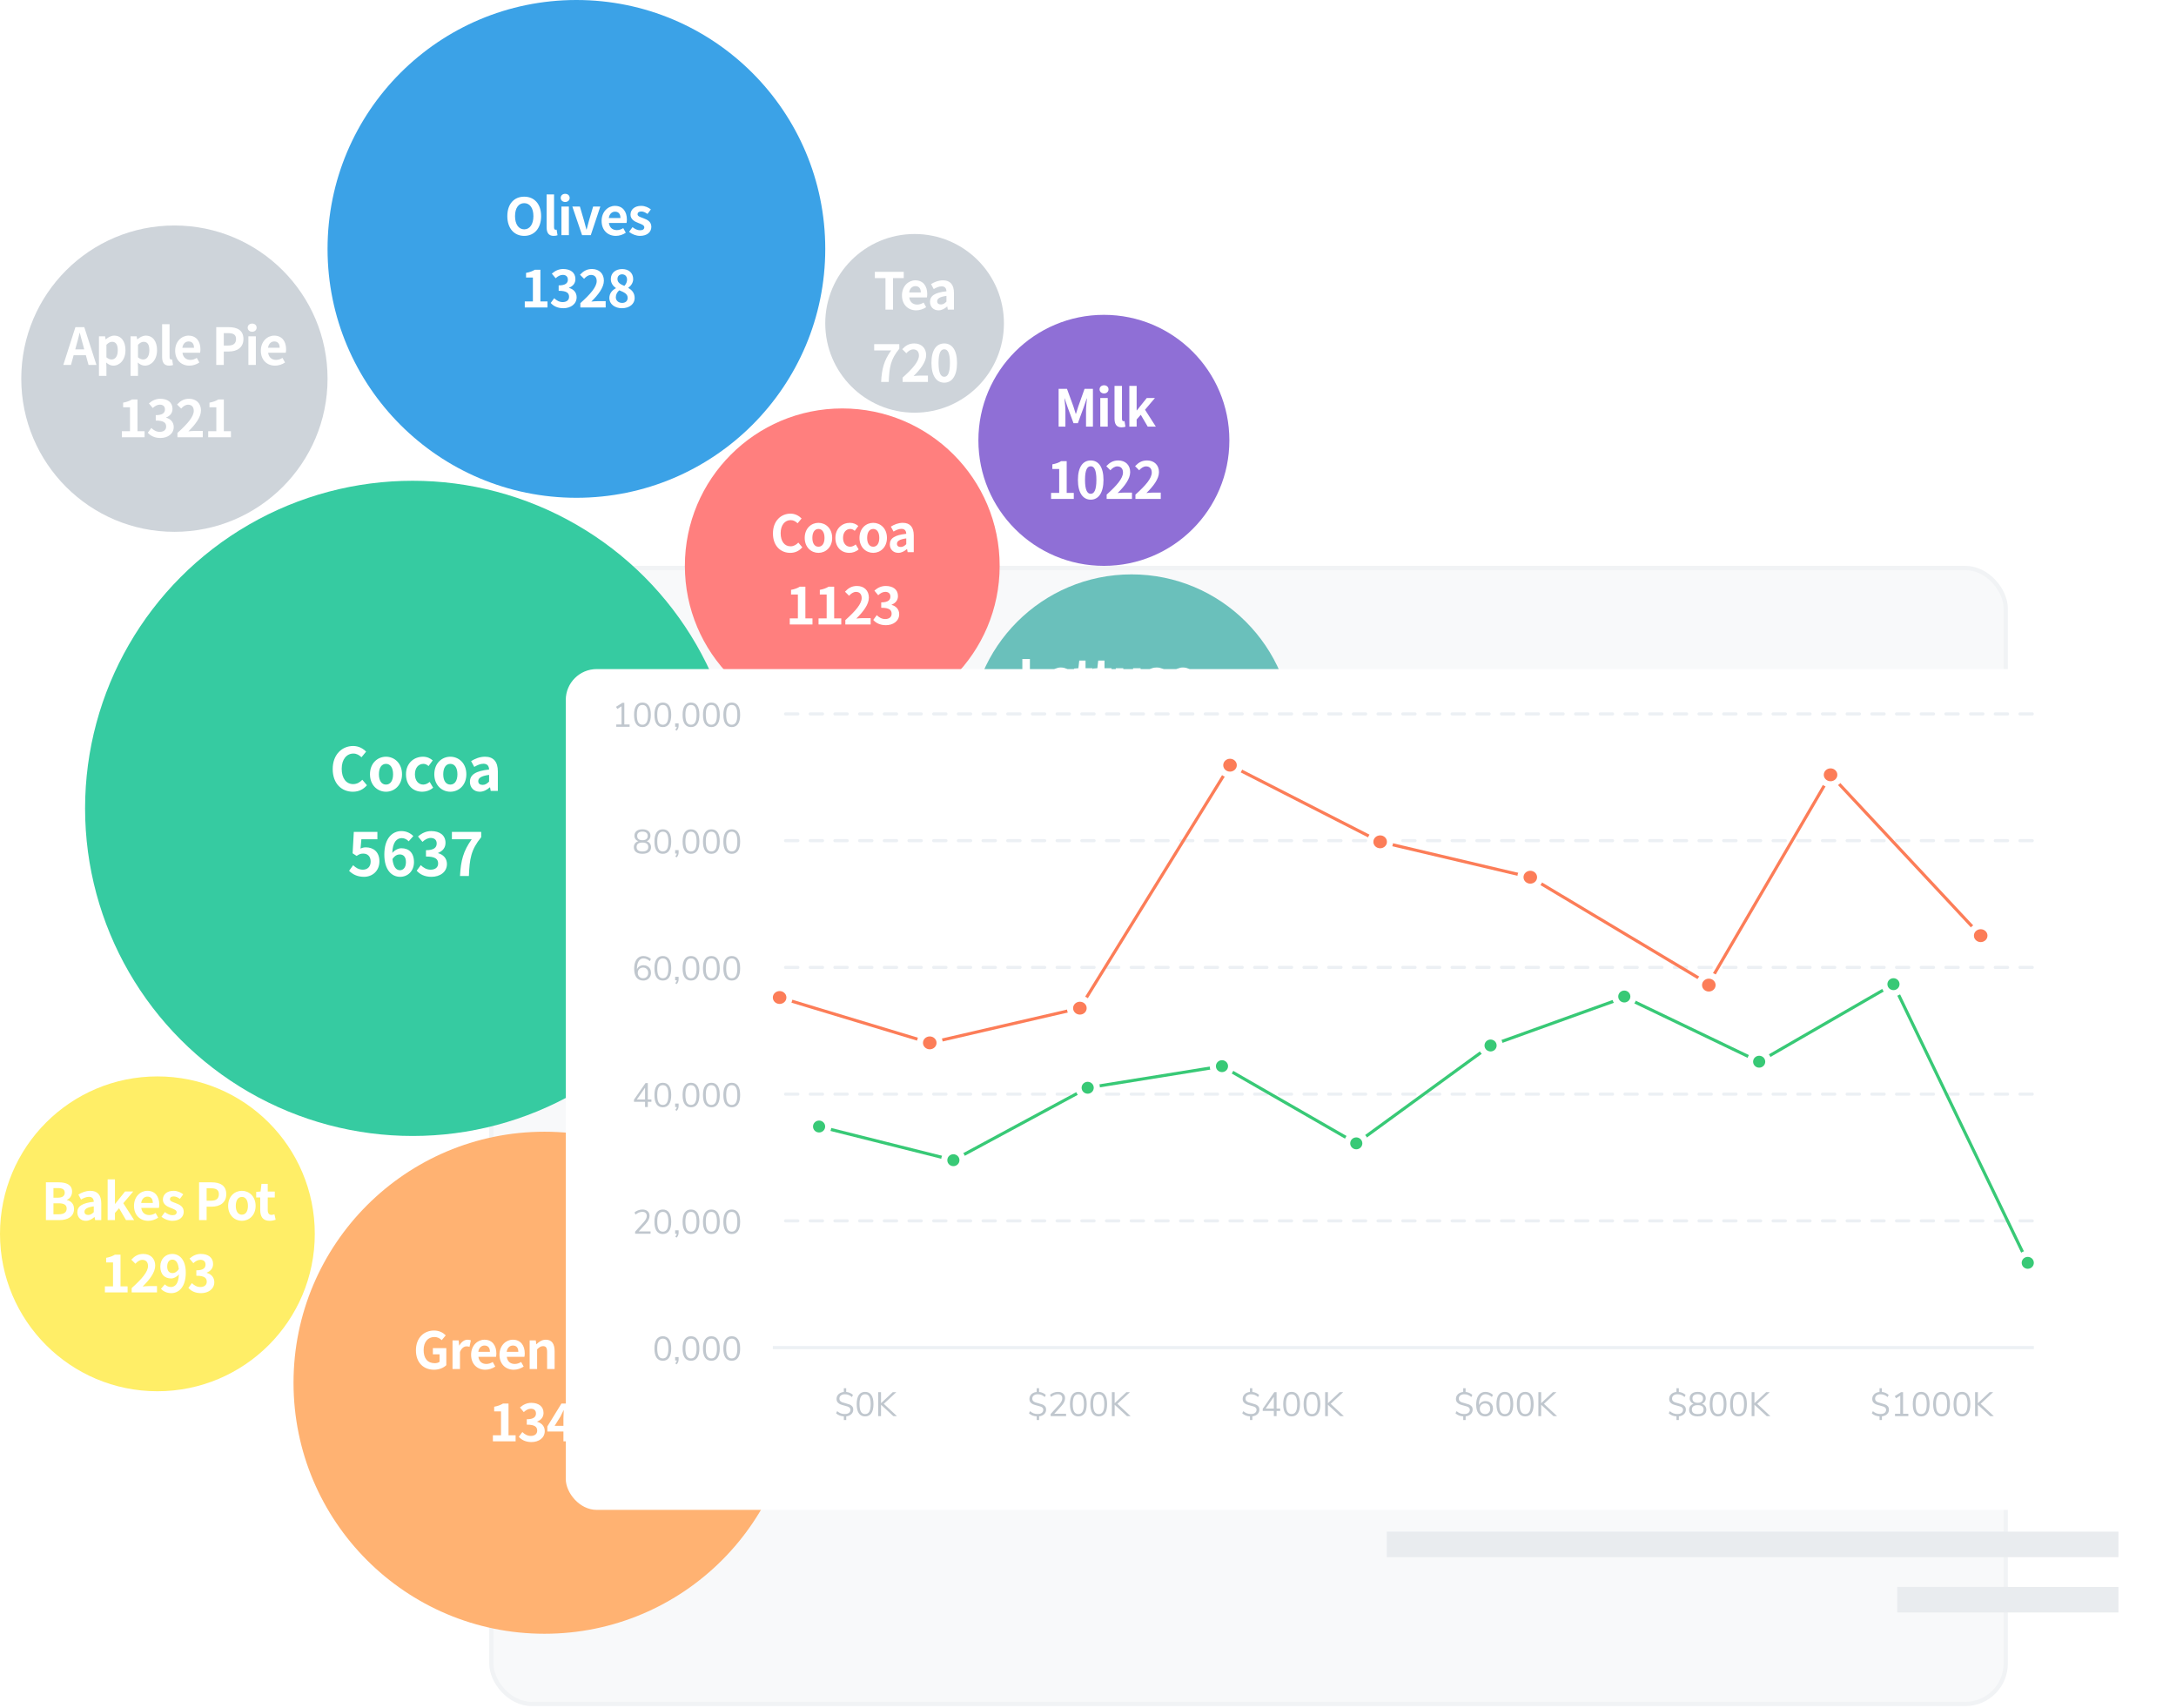 <svg xmlns="http://www.w3.org/2000/svg" width="483" height="379" fill="none" viewBox="0 0 483 379">
    <rect width="336.144" height="252.108" x="109.058" y="126.054" fill="#F8F9FA" stroke="#F1F3F5" stroke-width=".944" rx="8.966"/>
    <path fill="#E9ECEF" d="M307.817 339.921H470.224V345.586H307.817zM421.124 352.196H470.224V357.861H421.124z"/>
    <circle cx="91.59" cy="179.403" r="72.705" fill="#36CBA1"/>
    <g clip-path="url(#prefix__clip0)">
        <path fill="#fff" d="M78.331 175.71c1.27 0 2.314-.502 3.12-1.441l-1.03-1.216c-.53.569-1.19.965-2.024.965-1.546 0-2.55-1.282-2.55-3.41 0-2.102 1.11-3.371 2.59-3.371.74 0 1.309.344 1.798.819l1.031-1.242c-.634-.661-1.626-1.256-2.869-1.256-2.471 0-4.547 1.89-4.547 5.116 0 3.265 2.01 5.036 4.481 5.036zm7.348 0c1.85 0 3.556-1.427 3.556-3.873 0-2.472-1.706-3.899-3.556-3.899-1.851 0-3.556 1.427-3.556 3.899 0 2.446 1.705 3.873 3.556 3.873zm0-1.586c-1.005 0-1.573-.899-1.573-2.287 0-1.401.568-2.313 1.573-2.313 1.004 0 1.573.912 1.573 2.313 0 1.388-.569 2.287-1.573 2.287zm8.044 1.586c.82 0 1.719-.277 2.42-.899l-.767-1.282c-.41.344-.913.595-1.441.595-1.071 0-1.838-.899-1.838-2.287 0-1.401.767-2.313 1.89-2.313.424 0 .767.172 1.137.489l.926-1.256c-.542-.463-1.243-.819-2.155-.819-2.01 0-3.78 1.427-3.78 3.899 0 2.446 1.56 3.873 3.608 3.873zm6.235 0c1.85 0 3.556-1.427 3.556-3.873 0-2.472-1.706-3.899-3.556-3.899s-3.556 1.427-3.556 3.899c0 2.446 1.705 3.873 3.556 3.873zm0-1.586c-1.005 0-1.573-.899-1.573-2.287 0-1.401.568-2.313 1.573-2.313 1.004 0 1.573.912 1.573 2.313 0 1.388-.569 2.287-1.573 2.287zm6.542 1.586c.846 0 1.586-.423 2.234-.978h.039l.146.793h1.586v-4.322c0-2.142-.965-3.265-2.842-3.265-1.163 0-2.221.436-3.093.978l.7 1.282c.688-.397 1.349-.701 2.036-.701.912 0 1.229.556 1.256 1.283-2.974.317-4.257 1.15-4.257 2.736 0 1.256.873 2.194 2.195 2.194zm.634-1.52c-.568 0-.978-.251-.978-.833 0-.661.608-1.15 2.406-1.388v1.494c-.463.463-.873.727-1.428.727zM80.794 194.595c1.81 0 3.423-1.256 3.423-3.437 0-2.128-1.374-3.107-3.014-3.107-.45 0-.793.093-1.176.278l.185-2.075h3.556v-1.626h-5.235l-.264 4.745.885.582c.569-.37.886-.516 1.468-.516.991 0 1.652.635 1.652 1.772 0 1.15-.714 1.798-1.732 1.798-.912 0-1.6-.45-2.154-.992l-.9 1.243c.728.727 1.759 1.335 3.306 1.335zm7.99-1.467c-.82 0-1.48-.688-1.666-2.472.49-.754 1.07-1.032 1.6-1.032.846 0 1.388.542 1.388 1.706 0 1.189-.595 1.798-1.322 1.798zm2.96-7.575c-.594-.608-1.466-1.11-2.656-1.11-1.97 0-3.78 1.559-3.78 5.208 0 3.45 1.651 4.944 3.515 4.944 1.666 0 3.067-1.256 3.067-3.265 0-2.102-1.163-3.08-2.802-3.08-.635 0-1.48.396-2.01 1.044.08-2.446 1.005-3.292 2.129-3.292.568 0 1.163.318 1.507.714l1.03-1.163zm4.025 9.042c1.864 0 3.437-1.044 3.437-2.842 0-1.283-.846-2.102-1.956-2.406v-.066c1.044-.41 1.639-1.177 1.639-2.234 0-1.679-1.282-2.604-3.173-2.604-1.15 0-2.088.462-2.934 1.202l.991 1.19c.582-.529 1.15-.859 1.85-.872.834.013 1.31.462 1.31 1.229 0 .873-.582 1.494-2.38 1.494v1.401c2.128 0 2.697.595 2.697 1.56 0 .872-.674 1.362-1.666 1.362-.886 0-1.6-.437-2.181-1.005l-.912 1.229c.687.78 1.732 1.362 3.278 1.362zm6.338-.185h1.97c.158-3.834.462-5.83 2.736-8.606v-1.176h-6.504v1.626h4.402c-1.864 2.591-2.432 4.758-2.604 8.156z"/>
    </g>
    <circle cx="186.956" cy="125.582" r="34.936" fill="#FF7F7E"/>
    <g clip-path="url(#prefix__clip1)">
        <path fill="#fff" d="M175.41 122.695c1.087 0 1.983-.431 2.674-1.235l-.884-1.043c-.453.488-1.02.828-1.734.828-1.325 0-2.186-1.1-2.186-2.924 0-1.801.951-2.889 2.22-2.889.635 0 1.122.294 1.541.702l.884-1.065c-.544-.566-1.394-1.076-2.459-1.076-2.118 0-3.897 1.62-3.897 4.385 0 2.799 1.722 4.317 3.841 4.317zm6.257 0c1.586 0 3.048-1.224 3.048-3.32 0-2.119-1.462-3.343-3.048-3.343s-3.048 1.224-3.048 3.343c0 2.096 1.462 3.32 3.048 3.32zm0-1.36c-.861 0-1.349-.77-1.349-1.96 0-1.201.488-1.983 1.349-1.983s1.348.782 1.348 1.983c0 1.19-.487 1.96-1.348 1.96zm6.855 1.36c.702 0 1.473-.238 2.073-.771l-.657-1.099c-.351.295-.782.51-1.235.51-.918 0-1.575-.77-1.575-1.96 0-1.201.657-1.983 1.62-1.983.363 0 .657.147.975.419l.793-1.076c-.465-.397-1.065-.703-1.847-.703-1.722 0-3.241 1.224-3.241 3.343 0 2.096 1.337 3.32 3.094 3.32zm5.303 0c1.586 0 3.048-1.224 3.048-3.32 0-2.119-1.462-3.343-3.048-3.343s-3.048 1.224-3.048 3.343c0 2.096 1.462 3.32 3.048 3.32zm0-1.36c-.861 0-1.348-.77-1.348-1.96 0-1.201.487-1.983 1.348-1.983.861 0 1.349.782 1.349 1.983 0 1.19-.488 1.96-1.349 1.96zm5.567 1.36c.725 0 1.36-.363 1.915-.839h.034l.125.68h1.359v-3.705c0-1.835-.827-2.799-2.436-2.799-.997 0-1.903.374-2.651.839l.6 1.099c.589-.34 1.156-.601 1.745-.601.782 0 1.054.476 1.077 1.1-2.55.271-3.649.985-3.649 2.345 0 1.076.748 1.881 1.881 1.881zm.544-1.303c-.487 0-.839-.215-.839-.714 0-.567.522-.986 2.063-1.19v1.281c-.397.396-.748.623-1.224.623zM175.302 138.588h5.042v-1.348h-1.575v-7.037h-1.235c-.533.329-1.111.544-1.949.703v1.031h1.518v5.303h-1.801v1.348zm6.389 0h5.042v-1.348h-1.575v-7.037h-1.235c-.533.329-1.111.544-1.949.703v1.031h1.518v5.303h-1.801v1.348zm5.947 0h5.62v-1.405h-1.824c-.386 0-.941.045-1.36.091 1.53-1.496 2.787-3.128 2.787-4.646 0-1.564-1.054-2.583-2.64-2.583-1.144 0-1.892.453-2.663 1.269l.907.906c.419-.464.929-.861 1.541-.861.793 0 1.258.51 1.258 1.36 0 1.291-1.349 2.866-3.626 4.906v.963zm9.006.159c1.598 0 2.946-.895 2.946-2.436 0-1.099-.725-1.802-1.677-2.063v-.056c.895-.352 1.405-1.009 1.405-1.915 0-1.439-1.099-2.232-2.719-2.232-.986 0-1.79.396-2.516 1.031l.85 1.02c.499-.454.986-.737 1.587-.748.713.011 1.121.396 1.121 1.053 0 .748-.498 1.281-2.039 1.281v1.201c1.824 0 2.311.51 2.311 1.337 0 .748-.578 1.167-1.427 1.167-.76 0-1.371-.374-1.87-.861l-.782 1.054c.589.668 1.485 1.167 2.81 1.167z"/>
    </g>
    <circle cx="34.936" cy="273.825" r="34.936" fill="#FFEE67"/>
    <g clip-path="url(#prefix__clip2)">
        <path fill="#fff" d="M10.188 270.779h2.992c1.847 0 3.252-.781 3.252-2.47 0-1.133-.669-1.767-1.575-1.982v-.057c.713-.249 1.144-1.043 1.144-1.813 0-1.564-1.314-2.062-3.037-2.062h-2.776v8.384zm1.677-4.974v-2.13h.997c1.009 0 1.507.295 1.507 1.031 0 .669-.464 1.099-1.53 1.099h-.974zm0 3.683v-2.436h1.167c1.156 0 1.768.34 1.768 1.155 0 .873-.623 1.281-1.768 1.281h-1.167zm7.18 1.45c.725 0 1.36-.362 1.915-.838h.034l.125.679h1.36v-3.705c0-1.835-.828-2.798-2.437-2.798-.997 0-1.903.374-2.651.838l.6 1.099c.59-.34 1.156-.6 1.745-.6.782 0 1.054.476 1.077 1.099-2.55.272-3.649.986-3.649 2.345 0 1.077.748 1.881 1.881 1.881zm.544-1.303c-.487 0-.838-.215-.838-.714 0-.566.52-.986 2.062-1.189v1.28c-.397.396-.748.623-1.224.623zm4.304 1.144h1.62v-1.586l.918-1.042 1.54 2.628h1.802l-2.402-3.75 2.198-2.595h-1.813l-2.198 2.742h-.045v-5.438h-1.62v9.041zm8.998.159c.793 0 1.598-.272 2.221-.702l-.567-1.02c-.453.283-.906.442-1.427.442-.94 0-1.62-.544-1.757-1.587h3.91c.045-.147.079-.453.079-.759 0-1.756-.907-3.036-2.651-3.036-1.519 0-2.958 1.28-2.958 3.342 0 2.085 1.383 3.32 3.15 3.32zm-1.552-3.966c.125-.929.714-1.405 1.382-1.405.816 0 1.201.544 1.201 1.405H31.34zm6.912 3.966c1.655 0 2.527-.895 2.527-2.005 0-1.179-.93-1.598-1.768-1.915-.668-.25-1.291-.42-1.291-.884 0-.363.272-.612.838-.612.476 0 .918.227 1.371.544l.748-1.009c-.533-.396-1.235-.781-2.164-.781-1.428 0-2.357.804-2.357 1.949 0 1.053.93 1.541 1.734 1.846.668.261 1.325.476 1.325.952 0 .397-.283.669-.917.669-.59 0-1.133-.25-1.7-.691l-.76 1.042c.624.521 1.564.895 2.414.895zm5.934-.159h1.677V267.8h1.121c1.802 0 3.241-.862 3.241-2.776 0-1.983-1.427-2.629-3.286-2.629h-2.753v8.384zm1.677-4.305v-2.754h.952c1.155 0 1.767.329 1.767 1.304 0 .963-.555 1.45-1.71 1.45h-1.01zm7.825 4.464c1.586 0 3.048-1.224 3.048-3.32 0-2.119-1.462-3.342-3.048-3.342-1.587 0-3.048 1.223-3.048 3.342 0 2.096 1.461 3.32 3.048 3.32zm0-1.36c-.861 0-1.349-.77-1.349-1.96 0-1.201.488-1.983 1.349-1.983.86 0 1.348.782 1.348 1.983 0 1.19-.487 1.96-1.348 1.96zm6.16 1.36c.555 0 .997-.125 1.337-.238l-.272-1.212c-.17.068-.42.136-.623.136-.567 0-.861-.34-.861-1.065v-2.81h1.563v-1.315h-1.563v-1.699h-1.394l-.193 1.699-.974.08v1.235h.895v2.81c0 1.427.578 2.379 2.085 2.379zM23.282 286.831h5.042v-1.348h-1.575v-7.036h-1.235c-.533.328-1.11.543-1.95.702v1.031h1.52v5.303h-1.802v1.348zm5.947 0h5.62v-1.405h-1.824c-.386 0-.941.046-1.36.091 1.53-1.496 2.787-3.127 2.787-4.646 0-1.563-1.054-2.583-2.64-2.583-1.144 0-1.892.453-2.663 1.269l.907.906c.42-.464.929-.861 1.54-.861.794 0 1.259.51 1.259 1.36 0 1.292-1.349 2.867-3.626 4.906v.963zm9.074-4.294c-.725 0-1.19-.465-1.19-1.45 0-1.031.51-1.541 1.133-1.541.714 0 1.292.566 1.44 2.096-.408.646-.93.895-1.383.895zm-2.583 3.501c.498.51 1.257.952 2.3.952 1.665 0 3.218-1.371 3.218-4.544 0-2.912-1.428-4.158-3.014-4.158-1.44 0-2.64 1.076-2.64 2.799 0 1.779 1.008 2.64 2.402 2.64.578 0 1.292-.352 1.722-.918-.068 2.107-.85 2.821-1.79 2.821-.499 0-1.02-.26-1.326-.589l-.872.997zm8.904.952c1.598 0 2.946-.895 2.946-2.436 0-1.099-.725-1.802-1.677-2.062v-.057c.895-.351 1.405-1.008 1.405-1.915 0-1.439-1.099-2.232-2.72-2.232-.985 0-1.79.397-2.515 1.031l.85 1.02c.499-.453.986-.737 1.587-.748.713.011 1.121.397 1.121 1.054 0 .748-.498 1.28-2.04 1.28v1.201c1.825 0 2.312.51 2.312 1.337 0 .748-.578 1.167-1.428 1.167-.759 0-1.37-.374-1.87-.861l-.78 1.054c.588.668 1.483 1.167 2.81 1.167z"/>
    </g>
    <circle cx="127.942" cy="55.237" r="55.237" fill="#3BA2E7"/>
    <g clip-path="url(#prefix__clip3)">
        <path fill="#3BA2E7" d="M104.001 39.185H152.945V71.289H104.001z"/>
        <path fill="#fff" d="M116.36 52.35c2.221 0 3.75-1.665 3.75-4.385 0-2.72-1.529-4.317-3.75-4.317s-3.751 1.586-3.751 4.317c0 2.72 1.53 4.385 3.751 4.385zm0-1.45c-1.247 0-2.04-1.145-2.04-2.935 0-1.801.793-2.878 2.04-2.878 1.246 0 2.039 1.077 2.039 2.878 0 1.79-.793 2.935-2.039 2.935zm6.532 1.45c.386 0 .669-.068.861-.147l-.204-1.235c-.113.022-.158.022-.226.022-.159 0-.34-.124-.34-.498V43.15h-1.654v7.263c0 1.178.408 1.937 1.563 1.937zm1.727-.158h1.655v-6.346h-1.655v6.346zm.839-7.365c.566 0 .986-.386.986-.907 0-.544-.42-.906-.986-.906-.578 0-.997.362-.997.906 0 .521.419.907.997.907zm3.747 7.365h1.926l2.119-6.346h-1.597l-.93 3.162c-.17.623-.351 1.28-.509 1.926h-.057c-.17-.646-.351-1.303-.51-1.926l-.929-3.162h-1.677l2.164 6.346zm7.482.158c.794 0 1.598-.272 2.221-.702l-.566-1.02c-.454.283-.907.442-1.428.442-.94 0-1.62-.544-1.756-1.586h3.909c.045-.148.079-.454.079-.76 0-1.756-.906-3.036-2.651-3.036-1.519 0-2.958 1.28-2.958 3.342 0 2.085 1.383 3.32 3.15 3.32zm-1.552-3.965c.125-.93.714-1.405 1.382-1.405.816 0 1.201.543 1.201 1.405h-2.583zm6.912 3.965c1.655 0 2.527-.895 2.527-2.005 0-1.179-.929-1.598-1.767-1.915-.669-.25-1.292-.42-1.292-.884 0-.363.272-.612.838-.612.476 0 .918.227 1.371.544l.748-1.008c-.532-.397-1.235-.782-2.164-.782-1.428 0-2.357.804-2.357 1.949 0 1.053.929 1.54 1.734 1.847.668.26 1.326.475 1.326.951 0 .397-.284.669-.918.669-.589 0-1.133-.25-1.7-.691l-.759 1.042c.623.521 1.564.895 2.413.895zM116.483 68.243h5.042v-1.348h-1.575V59.86h-1.235c-.532.328-1.11.544-1.949.702v1.031h1.519v5.303h-1.802v1.348zm8.564.159c1.598 0 2.946-.895 2.946-2.436 0-1.1-.725-1.802-1.677-2.062v-.057c.896-.351 1.405-1.008 1.405-1.915 0-1.439-1.099-2.232-2.719-2.232-.986 0-1.79.397-2.515 1.031l.849 1.02c.499-.453.986-.737 1.587-.748.714.011 1.122.397 1.122 1.054 0 .748-.499 1.28-2.04 1.28v1.201c1.824 0 2.311.51 2.311 1.337 0 .748-.577 1.167-1.427 1.167-.759 0-1.371-.374-1.87-.86l-.782 1.053c.59.668 1.485 1.167 2.81 1.167zm3.772-.159h5.62v-1.405h-1.824c-.385 0-.941.046-1.36.091 1.53-1.496 2.787-3.127 2.787-4.646 0-1.563-1.053-2.583-2.64-2.583-1.144 0-1.892.453-2.662 1.27l.906.906c.419-.465.929-.862 1.541-.862.793 0 1.258.51 1.258 1.36 0 1.292-1.348 2.867-3.626 4.906v.963zm9.233.159c1.7 0 2.821-.974 2.821-2.243 0-1.145-.634-1.825-1.405-2.244v-.057c.556-.396 1.077-1.087 1.077-1.914 0-1.338-.952-2.233-2.436-2.233-1.462 0-2.527.861-2.527 2.21 0 .895.465 1.53 1.11 1.994v.057c-.781.419-1.439 1.11-1.439 2.187 0 1.314 1.201 2.243 2.799 2.243zm.533-4.952c-.884-.35-1.53-.736-1.53-1.53 0-.668.453-1.041 1.02-1.041.702 0 1.11.487 1.11 1.166 0 .5-.192.975-.6 1.405zm-.488 3.774c-.781 0-1.405-.488-1.405-1.247 0-.623.318-1.19.771-1.552 1.088.442 1.858.804 1.858 1.677 0 .725-.521 1.122-1.224 1.122z"/>
    </g>
    <circle cx="203.008" cy="71.761" r="19.829" fill="#CED4DA"/>
    <g clip-path="url(#prefix__clip4)">
        <path fill="#fff" d="M196.547 68.715h1.677v-6.99h2.379V60.33h-6.413v1.393h2.357v6.991zm6.809.16c.794 0 1.598-.273 2.221-.703l-.566-1.02c-.454.283-.907.442-1.428.442-.94 0-1.62-.544-1.756-1.587h3.909c.045-.147.079-.453.079-.759 0-1.756-.906-3.036-2.651-3.036-1.518 0-2.957 1.28-2.957 3.342 0 2.085 1.382 3.32 3.149 3.32zm-1.552-3.967c.125-.929.714-1.405 1.382-1.405.816 0 1.202.544 1.202 1.405h-2.584zm6.508 3.966c.725 0 1.36-.362 1.915-.838h.034l.125.68h1.359V65.01c0-1.835-.827-2.798-2.436-2.798-.997 0-1.903.373-2.651.838l.601 1.1c.589-.34 1.155-.601 1.744-.601.782 0 1.054.476 1.077 1.099-2.55.272-3.649.986-3.649 2.345 0 1.077.748 1.881 1.881 1.881zm.544-1.303c-.487 0-.838-.215-.838-.714 0-.566.521-.986 2.062-1.19v1.28c-.397.397-.748.624-1.224.624zM195.581 84.767h1.689c.136-3.286.396-4.997 2.345-7.376v-1.008h-5.575v1.393h3.773c-1.597 2.221-2.084 4.08-2.232 6.991zm4.769 0h5.62v-1.405h-1.824c-.385 0-.941.046-1.36.09 1.53-1.495 2.787-3.126 2.787-4.645 0-1.563-1.053-2.583-2.64-2.583-1.144 0-1.892.453-2.662 1.269l.906.906c.419-.464.929-.86 1.541-.86.793 0 1.258.51 1.258 1.359 0 1.292-1.348 2.867-3.626 4.906v.963zm9.244.159c1.7 0 2.833-1.496 2.833-4.385 0-2.89-1.133-4.317-2.833-4.317-1.711 0-2.844 1.416-2.844 4.317 0 2.89 1.133 4.385 2.844 4.385zm0-1.303c-.725 0-1.269-.725-1.269-3.082 0-2.346.544-3.025 1.269-3.025.714 0 1.258.68 1.258 3.025 0 2.357-.544 3.082-1.258 3.082z"/>
    </g>
    <circle cx="38.713" cy="84.036" r="33.992" fill="#CED4DA"/>
    <g clip-path="url(#prefix__clip5)">
        <path fill="#CED4DA" d="M14.018 67.984H64.062V100.088H14.018z"/>
        <path fill="#fff" d="M16.704 77.535l.25-.918c.249-.873.498-1.824.713-2.742h.046c.249.906.476 1.87.736 2.742l.25.918h-1.995zm2.946 3.455h1.757l-2.697-8.384h-1.972l-2.685 8.384h1.7l.589-2.152h2.719l.59 2.152zm2.319 2.437h1.654V81.5l-.045-1.042c.487.442 1.02.691 1.575.691 1.393 0 2.696-1.258 2.696-3.433 0-1.949-.929-3.23-2.492-3.23-.68 0-1.337.363-1.87.816h-.045l-.114-.657h-1.36v8.782zm2.81-3.649c-.34 0-.748-.125-1.156-.476v-2.787c.442-.442.827-.657 1.258-.657.872 0 1.258.668 1.258 1.88 0 1.383-.59 2.04-1.36 2.04zm4.198 3.648h1.655V81.5l-.046-1.042c.488.442 1.02.691 1.575.691 1.394 0 2.697-1.258 2.697-3.433 0-1.949-.93-3.23-2.493-3.23-.68 0-1.337.363-1.87.816h-.045l-.113-.657h-1.36v8.782zm2.81-3.648c-.34 0-.747-.125-1.155-.476v-2.787c.442-.442.827-.657 1.257-.657.873 0 1.258.668 1.258 1.88 0 1.383-.59 2.04-1.36 2.04zm5.763 1.371c.385 0 .668-.068.86-.147l-.203-1.235c-.113.022-.159.022-.227.022-.158 0-.34-.124-.34-.498v-7.342h-1.654v7.263c0 1.178.408 1.937 1.564 1.937zm4.48 0c.793 0 1.598-.272 2.221-.702l-.566-1.02c-.454.283-.907.442-1.428.442-.94 0-1.62-.544-1.756-1.587h3.909c.045-.147.079-.453.079-.759 0-1.756-.906-3.036-2.651-3.036-1.519 0-2.958 1.28-2.958 3.342 0 2.085 1.383 3.32 3.15 3.32zm-1.552-3.966c.124-.929.714-1.405 1.382-1.405.816 0 1.201.544 1.201 1.405h-2.583zm7.52 3.807h1.676v-2.98h1.122c1.801 0 3.24-.86 3.24-2.776 0-1.982-1.427-2.628-3.285-2.628h-2.754v8.384zm1.676-4.305V73.93h.952c1.156 0 1.767.329 1.767 1.303 0 .964-.555 1.45-1.71 1.45h-1.009zm5.461 4.305h1.655v-6.345h-1.655v6.345zm.839-7.364c.566 0 .986-.386.986-.907 0-.544-.42-.906-.986-.906-.578 0-.997.362-.997.906 0 .521.419.907.997.907zm5.073 7.523c.793 0 1.597-.272 2.22-.702l-.566-1.02c-.453.283-.906.442-1.428.442-.94 0-1.62-.544-1.756-1.587h3.91c.044-.147.078-.453.078-.759 0-1.756-.906-3.036-2.65-3.036-1.52 0-2.958 1.28-2.958 3.342 0 2.085 1.382 3.32 3.15 3.32zm-1.553-3.966c.125-.929.714-1.405 1.383-1.405.816 0 1.2.544 1.2 1.405h-2.583zM27.05 97.042h5.042v-1.348h-1.575v-7.037h-1.235c-.533.329-1.11.544-1.95.703v1.031h1.52v5.303h-1.803v1.348zm8.564.159c1.598 0 2.946-.895 2.946-2.436 0-1.1-.725-1.802-1.677-2.063v-.056c.895-.351 1.405-1.009 1.405-1.915 0-1.439-1.099-2.232-2.72-2.232-.985 0-1.79.396-2.515 1.03l.85 1.02c.499-.453.986-.736 1.586-.747.714.011 1.122.396 1.122 1.054 0 .747-.498 1.28-2.04 1.28v1.201c1.825 0 2.312.51 2.312 1.337 0 .748-.578 1.167-1.428 1.167-.759 0-1.37-.374-1.87-.861l-.781 1.054c.59.668 1.484 1.167 2.81 1.167zm3.772-.159h5.62v-1.405H43.18c-.385 0-.94.046-1.36.09 1.53-1.495 2.788-3.127 2.788-4.645 0-1.563-1.054-2.583-2.64-2.583-1.144 0-1.892.453-2.663 1.269l.907.906c.419-.464.929-.86 1.54-.86.794 0 1.258.51 1.258 1.359 0 1.292-1.348 2.867-3.625 4.906v.963zm6.83 0h5.043v-1.348h-1.575v-7.037h-1.235c-.533.329-1.11.544-1.95.703v1.031h1.52v5.303h-1.802v1.348z"/>
    </g>
    <circle cx="251.164" cy="163.351" r="35.88" fill="#6AC0BB"/>
    <g clip-path="url(#prefix__clip6)">
        <path fill="#fff" d="M226.928 154.64h5.076v-1.405h-3.399v-6.98h-1.677v8.385zm8.708.159c.793 0 1.597-.272 2.221-.703l-.567-1.02c-.453.284-.906.442-1.428.442-.94 0-1.62-.544-1.756-1.586h3.909c.045-.147.079-.453.079-.759 0-1.757-.906-3.037-2.651-3.037-1.518 0-2.957 1.28-2.957 3.343 0 2.084 1.382 3.32 3.15 3.32zm-1.553-3.966c.125-.929.714-1.405 1.383-1.405.816 0 1.201.544 1.201 1.405h-2.584zm7.29 3.966c.555 0 .997-.125 1.337-.238l-.272-1.213c-.17.068-.419.136-.623.136-.567 0-.861-.34-.861-1.065v-2.81h1.563v-1.314h-1.563v-1.7h-1.394l-.193 1.7-.974.079v1.235h.895v2.81c0 1.428.578 2.38 2.085 2.38zm4.209 0c.555 0 .997-.125 1.337-.238l-.272-1.213c-.17.068-.419.136-.623.136-.567 0-.861-.34-.861-1.065v-2.81h1.563v-1.314h-1.563v-1.7h-1.394l-.193 1.7-.974.079v1.235h.895v2.81c0 1.428.578 2.38 2.085 2.38zm4.033 0c.872 0 1.484-.42 2.028-1.066h.045l.125.907h1.36v-6.345h-1.666v4.283c-.43.566-.77.793-1.292.793-.611 0-.883-.34-.883-1.326v-3.75h-1.666v3.965c0 1.587.589 2.539 1.949 2.539zm6.863 0c1.654 0 2.527-.896 2.527-2.006 0-1.178-.929-1.598-1.768-1.915-.668-.249-1.291-.419-1.291-.884 0-.362.271-.612.838-.612.476 0 .918.227 1.371.544l.748-1.008c-.533-.397-1.235-.782-2.164-.782-1.428 0-2.357.805-2.357 1.949 0 1.054.929 1.541 1.733 1.847.669.26 1.326.476 1.326.952 0 .396-.283.668-.918.668-.589 0-1.133-.249-1.699-.691l-.759 1.042c.623.522 1.563.896 2.413.896zm6.267 0c.793 0 1.598-.272 2.221-.703l-.566-1.02c-.454.284-.907.442-1.428.442-.941 0-1.62-.544-1.756-1.586h3.909c.045-.147.079-.453.079-.759 0-1.757-.906-3.037-2.651-3.037-1.519 0-2.958 1.28-2.958 3.343 0 2.084 1.383 3.32 3.15 3.32zm-1.552-3.966c.125-.929.714-1.405 1.382-1.405.816 0 1.201.544 1.201 1.405h-2.583zM233.798 170.692h5.042v-1.349h-1.575v-7.036h-1.235c-.532.329-1.11.544-1.948.702v1.032h1.518v5.302h-1.802v1.349zm8.565.158c1.597 0 2.946-.895 2.946-2.436 0-1.099-.725-1.801-1.677-2.062v-.057c.895-.351 1.405-1.008 1.405-1.914 0-1.439-1.099-2.233-2.72-2.233-.985 0-1.79.397-2.515 1.031l.85 1.02c.498-.453.986-.736 1.586-.748.714.012 1.122.397 1.122 1.054 0 .748-.499 1.281-2.04 1.281v1.201c1.825 0 2.312.509 2.312 1.337 0 .747-.578 1.167-1.428 1.167-.759 0-1.371-.374-1.869-.861l-.782 1.053c.589.669 1.484 1.167 2.81 1.167zm3.771-.158h5.62v-1.405h-1.824c-.385 0-.94.045-1.36.09 1.53-1.495 2.788-3.127 2.788-4.645 0-1.564-1.054-2.584-2.64-2.584-1.145 0-1.892.454-2.663 1.269l.907.907c.419-.465.929-.861 1.541-.861.793 0 1.257.51 1.257 1.359 0 1.292-1.348 2.867-3.626 4.907v.963zm6.831 0h5.042v-1.349h-1.575v-7.036h-1.235c-.532.329-1.11.544-1.948.702v1.032h1.518v5.302h-1.802v1.349z"/>
    </g>
    <circle cx="245.026" cy="97.727" r="27.855" fill="#8F6FD6"/>
    <g clip-path="url(#prefix__clip7)">
        <path fill="#8F6FD6" d="M226.579 81.675H264.009V113.779H226.579z"/>
        <path fill="#fff" d="M234.977 94.682h1.507V91.18c0-.793-.136-1.96-.216-2.753h.046l.668 1.972 1.303 3.523h.963l1.292-3.523.68-1.972h.045c-.079.793-.204 1.96-.204 2.753v3.502h1.53v-8.385h-1.858l-1.394 3.92c-.181.522-.329 1.077-.51 1.62h-.056c-.17-.543-.329-1.098-.51-1.62l-1.428-3.92h-1.858v8.385zm9.251 0h1.655v-6.346h-1.655v6.346zm.839-7.365c.566 0 .986-.385.986-.907 0-.544-.42-.906-.986-.906-.578 0-.997.362-.997.906 0 .522.419.907.997.907zm3.883 7.523c.385 0 .669-.068.861-.147l-.204-1.235c-.113.023-.158.023-.226.023-.159 0-.34-.125-.34-.499V85.64h-1.655v7.263c0 1.178.408 1.937 1.564 1.937zm1.727-.158h1.62v-1.587l.918-1.042 1.541 2.629h1.802l-2.402-3.75 2.198-2.596h-1.813l-2.198 2.743h-.046v-5.44h-1.62v9.043zM233.304 110.733h5.042v-1.348h-1.575v-7.036h-1.235c-.533.328-1.111.544-1.949.702v1.031h1.518v5.303h-1.801v1.348zm8.802.159c1.7 0 2.833-1.496 2.833-4.385s-1.133-4.317-2.833-4.317c-1.711 0-2.844 1.416-2.844 4.317 0 2.889 1.133 4.385 2.844 4.385zm0-1.303c-.725 0-1.269-.725-1.269-3.082 0-2.345.544-3.025 1.269-3.025.714 0 1.258.68 1.258 3.025 0 2.357-.544 3.082-1.258 3.082zm3.534 1.144h5.62v-1.405h-1.824c-.386 0-.941.046-1.36.091 1.53-1.496 2.787-3.127 2.787-4.645 0-1.564-1.054-2.584-2.64-2.584-1.144 0-1.892.453-2.663 1.269l.907.907c.419-.465.929-.861 1.541-.861.793 0 1.258.509 1.258 1.359 0 1.292-1.349 2.867-3.626 4.906v.963zm6.389 0h5.62v-1.405h-1.824c-.386 0-.941.046-1.36.091 1.53-1.496 2.787-3.127 2.787-4.645 0-1.564-1.054-2.584-2.64-2.584-1.144 0-1.892.453-2.663 1.269l.907.907c.419-.465.929-.861 1.541-.861.793 0 1.258.509 1.258 1.359 0 1.292-1.349 2.867-3.626 4.906v.963z"/>
    </g>
    <circle cx="120.861" cy="306.873" r="55.709" fill="#FFB272"/>
    <g clip-path="url(#prefix__clip8)">
        <path fill="#fff" d="M96.345 303.986c1.167 0 2.153-.453 2.72-1.008v-3.785h-2.98v1.371h1.484v1.654c-.238.204-.646.318-1.054.318-1.643 0-2.481-1.099-2.481-2.924 0-1.801.974-2.889 2.368-2.889.76 0 1.235.306 1.643.702l.895-1.065c-.544-.555-1.382-1.076-2.595-1.076-2.232 0-4.022 1.62-4.022 4.385 0 2.799 1.734 4.317 4.022 4.317zm4.1-.159h1.654v-3.784c.363-.918.963-1.246 1.462-1.246.26 0 .442.033.657.101l.294-1.439c-.192-.079-.396-.135-.747-.135-.658 0-1.337.453-1.802 1.28h-.045l-.114-1.122h-1.359v6.345zm7.272.159c.793 0 1.598-.272 2.221-.703l-.567-1.019c-.453.283-.906.442-1.427.442-.941 0-1.621-.544-1.757-1.587h3.909c.046-.147.08-.453.08-.759 0-1.756-.907-3.036-2.652-3.036-1.518 0-2.957 1.28-2.957 3.342 0 2.085 1.382 3.32 3.15 3.32zm-1.552-3.966c.124-.929.714-1.405 1.382-1.405.816 0 1.201.544 1.201 1.405h-2.583zm7.853 3.966c.793 0 1.597-.272 2.22-.703l-.566-1.019c-.453.283-.907.442-1.428.442-.94 0-1.62-.544-1.756-1.587h3.909c.045-.147.079-.453.079-.759 0-1.756-.906-3.036-2.651-3.036-1.518 0-2.957 1.28-2.957 3.342 0 2.085 1.382 3.32 3.15 3.32zm-1.553-3.966c.125-.929.714-1.405 1.383-1.405.815 0 1.201.544 1.201 1.405h-2.584zm5.1 3.807h1.654v-4.362c.476-.465.804-.714 1.326-.714.623 0 .895.351.895 1.326v3.75h1.665v-3.954c0-1.598-.589-2.549-1.96-2.549-.861 0-1.507.453-2.062.997h-.045l-.114-.839h-1.359v6.345zm9.395 0h1.677v-2.98h1.122c1.801 0 3.24-.861 3.24-2.776 0-1.983-1.427-2.628-3.286-2.628h-2.753v8.384zm1.677-4.305v-2.754h.952c1.155 0 1.767.329 1.767 1.303 0 .963-.555 1.451-1.711 1.451h-1.008zm7.927 4.464c.793 0 1.597-.272 2.221-.703l-.567-1.019c-.453.283-.906.442-1.428.442-.94 0-1.62-.544-1.756-1.587h3.909c.046-.147.08-.453.08-.759 0-1.756-.907-3.036-2.652-3.036-1.518 0-2.957 1.28-2.957 3.342 0 2.085 1.382 3.32 3.15 3.32zm-1.552-3.966c.124-.929.713-1.405 1.382-1.405.816 0 1.201.544 1.201 1.405h-2.583zm6.508 3.966c.725 0 1.359-.363 1.915-.839h.034l.124.68h1.36v-3.705c0-1.835-.827-2.798-2.436-2.798-.997 0-1.904.373-2.652.838l.601 1.099c.589-.34 1.156-.6 1.745-.6.782 0 1.054.475 1.076 1.099-2.549.272-3.648.985-3.648 2.345 0 1.076.748 1.881 1.881 1.881zm.544-1.303c-.488 0-.839-.215-.839-.714 0-.566.521-.986 2.062-1.19v1.281c-.396.396-.748.623-1.223.623zm6.116 1.303c1.654 0 2.527-.895 2.527-2.006 0-1.178-.929-1.597-1.768-1.914-.668-.25-1.291-.42-1.291-.884 0-.363.271-.612.838-.612.476 0 .918.227 1.371.544l.748-1.009c-.533-.396-1.235-.781-2.164-.781-1.428 0-2.357.804-2.357 1.948 0 1.054.929 1.541 1.734 1.847.668.261 1.325.476 1.325.952 0 .397-.283.669-.918.669-.589 0-1.133-.25-1.699-.692l-.759 1.043c.623.521 1.563.895 2.413.895zM109.406 319.879h5.042v-1.348h-1.575v-7.037h-1.235c-.533.329-1.11.544-1.949.703v1.031h1.518v5.303h-1.801v1.348zm8.564.159c1.598 0 2.946-.895 2.946-2.436 0-1.099-.725-1.802-1.677-2.062v-.057c.895-.351 1.405-1.009 1.405-1.915 0-1.439-1.099-2.232-2.719-2.232-.986 0-1.79.396-2.515 1.031l.849 1.02c.499-.454.986-.737 1.587-.748.714.011 1.121.396 1.121 1.054 0 .747-.498 1.28-2.039 1.28v1.201c1.824 0 2.311.51 2.311 1.337 0 .748-.578 1.167-1.427 1.167-.759 0-1.371-.374-1.87-.861l-.782 1.054c.59.668 1.485 1.167 2.81 1.167zm5.143-3.603l1.303-2.085c.238-.453.465-.918.668-1.36h.046c-.023.487-.068 1.246-.068 1.734v1.711h-1.949zm4.498 0h-.997v-4.941h-1.994l-3.127 5.077v1.133h3.569v2.175h1.552v-2.175h.997v-1.269zm.962 3.444h5.042v-1.348h-1.575v-7.037h-1.235c-.533.329-1.11.544-1.949.703v1.031h1.518v5.303h-1.801v1.348z"/>
    </g>
    <g filter="url(#prefix__filter0_d)">
        <rect width="343.698" height="186.598" x="125.582" y="141.634" fill="#fff" rx="6.857"/>
    </g>
    <path fill="#C0C7CE" d="M143.521 186.695c.312.096.554.259.725.491.176.231.264.508.264.83 0 .457-.166.817-.498 1.079-.332.256-.803.385-1.411.385-.609 0-1.08-.129-1.412-.385-.332-.262-.498-.622-.498-1.079 0-.327.088-.607.264-.838.177-.231.421-.392.732-.483-.266-.101-.477-.259-.633-.475-.156-.217-.234-.471-.234-.763 0-.432.156-.774.468-1.026.316-.256.754-.385 1.313-.385.558 0 .993.129 1.305.385.317.252.475.594.475 1.026 0 .292-.077.549-.233.77-.156.217-.365.372-.627.468zm-2.09-1.192c0 .312.098.551.294.717.201.166.493.249.876.249.382 0 .671-.083.867-.249.202-.166.302-.405.302-.717 0-.297-.1-.528-.302-.694-.196-.167-.485-.25-.867-.25-.383 0-.675.083-.876.25-.196.166-.294.397-.294.694zm1.17 3.463c.865 0 1.298-.329 1.298-.988s-.433-.989-1.298-.989c-.866 0-1.298.33-1.298.989s.432.988 1.298.988zm4.524.521c-.608 0-1.071-.231-1.388-.694-.317-.463-.476-1.137-.476-2.022 0-.891.159-1.568.476-2.03.317-.463.78-.695 1.388-.695.609 0 1.072.232 1.389.695.317.457.475 1.132.475 2.022 0 .89-.158 1.567-.475 2.03-.317.463-.78.694-1.389.694zm0-.521c.423 0 .735-.178.936-.535.201-.357.302-.913.302-1.668 0-.76-.101-1.313-.302-1.66-.196-.352-.508-.528-.936-.528-.422 0-.734.176-.935.528-.202.352-.302.905-.302 1.66 0 .755.1 1.311.302 1.668.201.357.513.535.935.535zm3.506-.309v.543c0 .212-.035.403-.105.574-.066.176-.181.347-.347.513l-.287-.219c.196-.216.307-.43.332-.641h-.362v-.77h.769zm2.744.83c-.609 0-1.072-.231-1.389-.694-.317-.463-.475-1.137-.475-2.022 0-.891.158-1.568.475-2.03.317-.463.78-.695 1.389-.695.608 0 1.071.232 1.388.695.317.457.476 1.132.476 2.022 0 .89-.159 1.567-.476 2.03-.317.463-.78.694-1.388.694zm0-.521c.422 0 .734-.178.935-.535.202-.357.302-.913.302-1.668 0-.76-.1-1.313-.302-1.66-.196-.352-.508-.528-.935-.528-.423 0-.735.176-.936.528-.201.352-.302.905-.302 1.66 0 .755.101 1.311.302 1.668.201.357.513.535.936.535zm4.524.521c-.608 0-1.071-.231-1.388-.694-.317-.463-.475-1.137-.475-2.022 0-.891.158-1.568.475-2.03.317-.463.78-.695 1.388-.695.609 0 1.072.232 1.389.695.317.457.475 1.132.475 2.022 0 .89-.158 1.567-.475 2.03-.317.463-.78.694-1.389.694zm0-.521c.423 0 .735-.178.936-.535.201-.357.302-.913.302-1.668 0-.76-.101-1.313-.302-1.66-.196-.352-.508-.528-.936-.528-.422 0-.734.176-.935.528-.202.352-.302.905-.302 1.66 0 .755.1 1.311.302 1.668.201.357.513.535.935.535zm4.525.521c-.608 0-1.071-.231-1.388-.694-.317-.463-.476-1.137-.476-2.022 0-.891.159-1.568.476-2.03.317-.463.78-.695 1.388-.695.609 0 1.072.232 1.389.695.317.457.475 1.132.475 2.022 0 .89-.158 1.567-.475 2.03-.317.463-.78.694-1.389.694zm0-.521c.423 0 .735-.178.936-.535.201-.357.302-.913.302-1.668 0-.76-.101-1.313-.302-1.66-.196-.352-.508-.528-.936-.528-.422 0-.734.176-.935.528-.202.352-.302.905-.302 1.66 0 .755.1 1.311.302 1.668.201.357.513.535.935.535zM139.751 160.779v.521h-2.958v-.521h1.17v-4.029l-.936.588-.287-.475 1.396-.883h.446v4.799h1.169zm2.85.581c-.609 0-1.072-.231-1.389-.694-.317-.463-.475-1.137-.475-2.022 0-.891.158-1.567.475-2.03.317-.463.78-.695 1.389-.695s1.071.232 1.388.695c.317.457.476 1.132.476 2.022 0 .891-.159 1.567-.476 2.03-.317.463-.779.694-1.388.694zm0-.52c.422 0 .734-.179.936-.536.201-.357.301-.913.301-1.668 0-.76-.1-1.313-.301-1.66-.197-.352-.509-.528-.936-.528-.423 0-.735.176-.936.528-.201.352-.302.905-.302 1.66 0 .755.101 1.311.302 1.668.201.357.513.536.936.536zm4.525.52c-.609 0-1.072-.231-1.389-.694-.317-.463-.475-1.137-.475-2.022 0-.891.158-1.567.475-2.03.317-.463.78-.695 1.389-.695.608 0 1.071.232 1.388.695.317.457.476 1.132.476 2.022 0 .891-.159 1.567-.476 2.03-.317.463-.78.694-1.388.694zm0-.52c.422 0 .734-.179.935-.536.202-.357.302-.913.302-1.668 0-.76-.1-1.313-.302-1.66-.196-.352-.508-.528-.935-.528-.423 0-.735.176-.936.528-.201.352-.302.905-.302 1.66 0 .755.101 1.311.302 1.668.201.357.513.536.936.536zm3.506-.31v.544c0 .211-.036.402-.106.573-.065.176-.181.347-.347.513l-.287-.219c.196-.216.307-.43.332-.641h-.362v-.77h.77zm2.743.83c-.609 0-1.072-.231-1.389-.694-.317-.463-.475-1.137-.475-2.022 0-.891.158-1.567.475-2.03.317-.463.78-.695 1.389-.695s1.071.232 1.388.695c.317.457.476 1.132.476 2.022 0 .891-.159 1.567-.476 2.03-.317.463-.779.694-1.388.694zm0-.52c.422 0 .734-.179.936-.536.201-.357.301-.913.301-1.668 0-.76-.1-1.313-.301-1.66-.197-.352-.509-.528-.936-.528-.423 0-.735.176-.936.528-.201.352-.302.905-.302 1.66 0 .755.101 1.311.302 1.668.201.357.513.536.936.536zm4.525.52c-.609 0-1.072-.231-1.389-.694-.317-.463-.475-1.137-.475-2.022 0-.891.158-1.567.475-2.03.317-.463.78-.695 1.389-.695.608 0 1.071.232 1.388.695.317.457.476 1.132.476 2.022 0 .891-.159 1.567-.476 2.03-.317.463-.78.694-1.388.694zm0-.52c.422 0 .734-.179.935-.536.202-.357.302-.913.302-1.668 0-.76-.1-1.313-.302-1.66-.196-.352-.508-.528-.935-.528-.423 0-.735.176-.936.528-.201.352-.302.905-.302 1.66 0 .755.101 1.311.302 1.668.201.357.513.536.936.536zm4.524.52c-.608 0-1.071-.231-1.388-.694-.317-.463-.475-1.137-.475-2.022 0-.891.158-1.567.475-2.03.317-.463.78-.695 1.388-.695.609 0 1.072.232 1.389.695.317.457.475 1.132.475 2.022 0 .891-.158 1.567-.475 2.03-.317.463-.78.694-1.389.694zm0-.52c.423 0 .735-.179.936-.536.201-.357.302-.913.302-1.668 0-.76-.101-1.313-.302-1.66-.196-.352-.508-.528-.936-.528-.422 0-.734.176-.935.528-.201.352-.302.905-.302 1.66 0 .755.101 1.311.302 1.668.201.357.513.536.935.536zM142.834 214.211c.322 0 .609.07.861.211.251.141.447.34.588.596.141.257.212.551.212.883 0 .327-.073.621-.219.883-.146.262-.35.465-.612.611-.261.146-.555.219-.882.219-.644 0-1.142-.224-1.495-.672-.347-.447-.52-1.086-.52-1.916 0-.599.08-1.112.241-1.54.166-.427.403-.752.709-.973.307-.227.675-.34 1.102-.34.307 0 .606.058.898.174.292.11.549.271.77.483l-.234.475c-.252-.211-.493-.365-.724-.46-.227-.101-.458-.151-.695-.151-.457 0-.815.204-1.071.611-.252.403-.378.974-.378 1.713v.113c.116-.281.302-.505.559-.671.256-.166.553-.249.89-.249zm-.083 2.882c.342 0 .617-.108.823-.324.206-.216.309-.503.309-.86 0-.353-.105-.637-.317-.853-.206-.216-.48-.325-.822-.325-.347 0-.632.111-.853.332-.216.217-.324.499-.324.846 0 .352.108.639.324.86.221.216.508.324.86.324zm4.374.521c-.608 0-1.071-.231-1.388-.694-.317-.463-.476-1.137-.476-2.023 0-.89.159-1.567.476-2.029.317-.463.78-.695 1.388-.695.609 0 1.072.232 1.389.695.317.457.475 1.131.475 2.022 0 .89-.158 1.567-.475 2.03-.317.463-.78.694-1.389.694zm0-.521c.423 0 .735-.178.936-.535.201-.358.302-.913.302-1.668 0-.76-.101-1.313-.302-1.66-.196-.352-.508-.529-.936-.529-.422 0-.734.177-.935.529-.202.352-.302.905-.302 1.66 0 .755.1 1.31.302 1.668.201.357.513.535.935.535zm3.506-.309v.543c0 .212-.035.403-.105.574-.066.176-.181.347-.347.513l-.287-.219c.196-.216.307-.43.332-.641h-.362v-.77h.769zm2.744.83c-.609 0-1.072-.231-1.389-.694-.317-.463-.475-1.137-.475-2.023 0-.89.158-1.567.475-2.029.317-.463.78-.695 1.389-.695.608 0 1.071.232 1.388.695.317.457.476 1.131.476 2.022 0 .89-.159 1.567-.476 2.03-.317.463-.78.694-1.388.694zm0-.521c.422 0 .734-.178.935-.535.202-.358.302-.913.302-1.668 0-.76-.1-1.313-.302-1.66-.196-.352-.508-.529-.935-.529-.423 0-.735.177-.936.529-.201.352-.302.905-.302 1.66 0 .755.101 1.31.302 1.668.201.357.513.535.936.535zm4.524.521c-.608 0-1.071-.231-1.388-.694-.317-.463-.475-1.137-.475-2.023 0-.89.158-1.567.475-2.029.317-.463.78-.695 1.388-.695.609 0 1.072.232 1.389.695.317.457.475 1.131.475 2.022 0 .89-.158 1.567-.475 2.03-.317.463-.78.694-1.389.694zm0-.521c.423 0 .735-.178.936-.535.201-.358.302-.913.302-1.668 0-.76-.101-1.313-.302-1.66-.196-.352-.508-.529-.936-.529-.422 0-.734.177-.935.529-.202.352-.302.905-.302 1.66 0 .755.1 1.31.302 1.668.201.357.513.535.935.535zm4.525.521c-.608 0-1.071-.231-1.388-.694-.317-.463-.476-1.137-.476-2.023 0-.89.159-1.567.476-2.029.317-.463.78-.695 1.388-.695.609 0 1.072.232 1.389.695.317.457.475 1.131.475 2.022 0 .89-.158 1.567-.475 2.03-.317.463-.78.694-1.389.694zm0-.521c.423 0 .735-.178.936-.535.201-.358.302-.913.302-1.668 0-.76-.101-1.313-.302-1.66-.196-.352-.508-.529-.936-.529-.422 0-.734.177-.935.529-.202.352-.302.905-.302 1.66 0 .755.1 1.31.302 1.668.201.357.513.535.935.535zM144.593 244.526h-.8v1.155h-.611v-1.155h-2.46v-.468l2.565-3.697h.506v3.652h.8v.513zm-1.411-.513v-2.619l-1.819 2.619h1.819zm3.943 1.728c-.608 0-1.071-.231-1.388-.694-.317-.463-.476-1.137-.476-2.023 0-.89.159-1.567.476-2.029.317-.463.78-.695 1.388-.695.609 0 1.072.232 1.389.695.317.457.475 1.131.475 2.022 0 .89-.158 1.567-.475 2.03-.317.463-.78.694-1.389.694zm0-.521c.423 0 .735-.178.936-.535.201-.358.302-.913.302-1.668 0-.76-.101-1.313-.302-1.66-.196-.352-.508-.528-.936-.528-.422 0-.734.176-.935.528-.202.352-.302.905-.302 1.66 0 .755.1 1.31.302 1.668.201.357.513.535.935.535zm3.506-.309v.543c0 .212-.035.403-.105.574-.066.176-.181.347-.347.513l-.287-.219c.196-.216.307-.43.332-.641h-.362v-.77h.769zm2.744.83c-.609 0-1.072-.231-1.389-.694-.317-.463-.475-1.137-.475-2.023 0-.89.158-1.567.475-2.029.317-.463.78-.695 1.389-.695.608 0 1.071.232 1.388.695.317.457.476 1.131.476 2.022 0 .89-.159 1.567-.476 2.03-.317.463-.78.694-1.388.694zm0-.521c.422 0 .734-.178.935-.535.202-.358.302-.913.302-1.668 0-.76-.1-1.313-.302-1.66-.196-.352-.508-.528-.935-.528-.423 0-.735.176-.936.528-.201.352-.302.905-.302 1.66 0 .755.101 1.31.302 1.668.201.357.513.535.936.535zm4.524.521c-.608 0-1.071-.231-1.388-.694-.317-.463-.475-1.137-.475-2.023 0-.89.158-1.567.475-2.029.317-.463.78-.695 1.388-.695.609 0 1.072.232 1.389.695.317.457.475 1.131.475 2.022 0 .89-.158 1.567-.475 2.03-.317.463-.78.694-1.389.694zm0-.521c.423 0 .735-.178.936-.535.201-.358.302-.913.302-1.668 0-.76-.101-1.313-.302-1.66-.196-.352-.508-.528-.936-.528-.422 0-.734.176-.935.528-.202.352-.302.905-.302 1.66 0 .755.1 1.31.302 1.668.201.357.513.535.935.535zm4.525.521c-.608 0-1.071-.231-1.388-.694-.317-.463-.476-1.137-.476-2.023 0-.89.159-1.567.476-2.029.317-.463.78-.695 1.388-.695.609 0 1.072.232 1.389.695.317.457.475 1.131.475 2.022 0 .89-.158 1.567-.475 2.03-.317.463-.78.694-1.389.694zm0-.521c.423 0 .735-.178.936-.535.201-.358.302-.913.302-1.668 0-.76-.101-1.313-.302-1.66-.196-.352-.508-.528-.936-.528-.422 0-.734.176-.935.528-.202.352-.302.905-.302 1.66 0 .755.1 1.31.302 1.668.201.357.513.535.935.535zM144.404 273.287v.521h-3.426v-.468l1.864-2.053c.252-.281.433-.533.543-.754.116-.227.174-.453.174-.679 0-.292-.086-.516-.257-.672-.171-.156-.412-.234-.724-.234-.513 0-1.016.204-1.509.611l-.234-.475c.211-.201.475-.36.792-.476.322-.12.644-.181.966-.181.488 0 .873.126 1.155.378.286.251.43.591.43 1.018 0 .307-.071.602-.212.883-.135.282-.362.596-.679.944l-1.509 1.637h2.626zm2.721.581c-.608 0-1.071-.231-1.388-.694-.317-.463-.476-1.137-.476-2.022 0-.891.159-1.568.476-2.03.317-.463.78-.695 1.388-.695.609 0 1.072.232 1.389.695.317.457.475 1.132.475 2.022 0 .89-.158 1.567-.475 2.03-.317.463-.78.694-1.389.694zm0-.521c.423 0 .735-.178.936-.535.201-.358.302-.913.302-1.668 0-.76-.101-1.313-.302-1.66-.196-.352-.508-.528-.936-.528-.422 0-.734.176-.935.528-.202.352-.302.905-.302 1.66 0 .755.1 1.31.302 1.668.201.357.513.535.935.535zm3.506-.309v.543c0 .212-.035.403-.105.574-.066.176-.181.347-.347.513l-.287-.219c.196-.216.307-.43.332-.641h-.362v-.77h.769zm2.744.83c-.609 0-1.072-.231-1.389-.694-.317-.463-.475-1.137-.475-2.022 0-.891.158-1.568.475-2.03.317-.463.78-.695 1.389-.695.608 0 1.071.232 1.388.695.317.457.476 1.132.476 2.022 0 .89-.159 1.567-.476 2.03-.317.463-.78.694-1.388.694zm0-.521c.422 0 .734-.178.935-.535.202-.358.302-.913.302-1.668 0-.76-.1-1.313-.302-1.66-.196-.352-.508-.528-.935-.528-.423 0-.735.176-.936.528-.201.352-.302.905-.302 1.66 0 .755.101 1.31.302 1.668.201.357.513.535.936.535zm4.524.521c-.608 0-1.071-.231-1.388-.694-.317-.463-.475-1.137-.475-2.022 0-.891.158-1.568.475-2.03.317-.463.78-.695 1.388-.695.609 0 1.072.232 1.389.695.317.457.475 1.132.475 2.022 0 .89-.158 1.567-.475 2.03-.317.463-.78.694-1.389.694zm0-.521c.423 0 .735-.178.936-.535.201-.358.302-.913.302-1.668 0-.76-.101-1.313-.302-1.66-.196-.352-.508-.528-.936-.528-.422 0-.734.176-.935.528-.202.352-.302.905-.302 1.66 0 .755.1 1.31.302 1.668.201.357.513.535.935.535zm4.525.521c-.608 0-1.071-.231-1.388-.694-.317-.463-.476-1.137-.476-2.022 0-.891.159-1.568.476-2.03.317-.463.78-.695 1.388-.695.609 0 1.072.232 1.389.695.317.457.475 1.132.475 2.022 0 .89-.158 1.567-.475 2.03-.317.463-.78.694-1.389.694zm0-.521c.423 0 .735-.178.936-.535.201-.358.302-.913.302-1.668 0-.76-.101-1.313-.302-1.66-.196-.352-.508-.528-.936-.528-.422 0-.734.176-.935.528-.202.352-.302.905-.302 1.66 0 .755.1 1.31.302 1.668.201.357.513.535.935.535zM147.125 301.995c-.608 0-1.071-.231-1.388-.694-.317-.463-.476-1.137-.476-2.023 0-.89.159-1.567.476-2.03.317-.462.78-.694 1.388-.694.609 0 1.072.232 1.389.694.317.458.475 1.132.475 2.023 0 .89-.158 1.567-.475 2.03-.317.463-.78.694-1.389.694zm0-.521c.423 0 .735-.178.936-.536.201-.357.302-.913.302-1.667 0-.76-.101-1.313-.302-1.66-.196-.353-.508-.529-.936-.529-.422 0-.734.176-.935.529-.202.352-.302.905-.302 1.66 0 .754.1 1.31.302 1.667.201.358.513.536.935.536zm3.506-.309v.543c0 .211-.035.403-.105.574-.066.176-.181.347-.347.513l-.287-.219c.196-.216.307-.43.332-.641h-.362v-.77h.769zm2.744.83c-.609 0-1.072-.231-1.389-.694-.317-.463-.475-1.137-.475-2.023 0-.89.158-1.567.475-2.03.317-.462.78-.694 1.389-.694.608 0 1.071.232 1.388.694.317.458.476 1.132.476 2.023 0 .89-.159 1.567-.476 2.03-.317.463-.78.694-1.388.694zm0-.521c.422 0 .734-.178.935-.536.202-.357.302-.913.302-1.667 0-.76-.1-1.313-.302-1.66-.196-.353-.508-.529-.935-.529-.423 0-.735.176-.936.529-.201.352-.302.905-.302 1.66 0 .754.101 1.31.302 1.667.201.358.513.536.936.536zm4.524.521c-.608 0-1.071-.231-1.388-.694-.317-.463-.475-1.137-.475-2.023 0-.89.158-1.567.475-2.03.317-.462.78-.694 1.388-.694.609 0 1.072.232 1.389.694.317.458.475 1.132.475 2.023 0 .89-.158 1.567-.475 2.03-.317.463-.78.694-1.389.694zm0-.521c.423 0 .735-.178.936-.536.201-.357.302-.913.302-1.667 0-.76-.101-1.313-.302-1.66-.196-.353-.508-.529-.936-.529-.422 0-.734.176-.935.529-.202.352-.302.905-.302 1.66 0 .754.1 1.31.302 1.667.201.358.513.536.935.536zm4.525.521c-.608 0-1.071-.231-1.388-.694-.317-.463-.476-1.137-.476-2.023 0-.89.159-1.567.476-2.03.317-.462.78-.694 1.388-.694.609 0 1.072.232 1.389.694.317.458.475 1.132.475 2.023 0 .89-.158 1.567-.475 2.03-.317.463-.78.694-1.389.694zm0-.521c.423 0 .735-.178.936-.536.201-.357.302-.913.302-1.667 0-.76-.101-1.313-.302-1.66-.196-.353-.508-.529-.936-.529-.422 0-.734.176-.936.529-.201.352-.301.905-.301 1.66 0 .754.1 1.31.301 1.667.202.358.514.536.936.536zM189.39 312.842c0 .397-.141.732-.422 1.003-.282.267-.66.428-1.132.483v.823h-.529v-.815c-.342-.02-.659-.086-.95-.196-.292-.116-.549-.277-.77-.483l.234-.476c.261.222.525.383.792.483.272.101.569.151.891.151.397 0 .706-.083.928-.249.221-.166.332-.402.332-.709 0-.181-.058-.327-.174-.438-.11-.116-.254-.204-.43-.264-.171-.065-.405-.133-.702-.204-.382-.095-.691-.191-.928-.286-.231-.096-.43-.242-.596-.438-.166-.196-.249-.46-.249-.792 0-.272.068-.516.204-.732.135-.222.324-.4.566-.536.246-.136.528-.219.845-.249v-.823h.528v.823c.287.025.561.095.823.211.266.116.493.264.679.445l-.234.476c-.443-.413-.956-.619-1.54-.619-.382 0-.684.088-.905.264-.222.171-.332.41-.332.717 0 .211.06.38.181.505.126.126.279.224.46.295.181.065.43.138.747.219.368.095.662.186.883.271.222.086.41.222.566.408.156.181.234.425.234.732zm2.631 1.501c-.609 0-1.072-.231-1.389-.694-.317-.463-.475-1.137-.475-2.022 0-.891.158-1.567.475-2.03.317-.463.78-.694 1.389-.694s1.071.231 1.388.694c.317.458.476 1.132.476 2.022 0 .891-.159 1.567-.476 2.03-.317.463-.779.694-1.388.694zm0-.52c.422 0 .734-.179.936-.536.201-.357.301-.913.301-1.668 0-.759-.1-1.313-.301-1.66-.197-.352-.509-.528-.936-.528-.423 0-.735.176-.936.528-.201.352-.302.906-.302 1.66 0 .755.101 1.311.302 1.668.201.357.513.536.936.536zm6.275.46l-2.739-2.528v2.528h-.619v-5.32h.619v2.445l2.611-2.445h.785l-2.777 2.588 2.92 2.732h-.8zM232.201 312.842c0 .397-.141.732-.423 1.003-.281.267-.659.428-1.132.483v.823h-.528v-.815c-.342-.02-.659-.086-.951-.196-.292-.116-.548-.277-.769-.483l.233-.476c.262.222.526.383.793.483.271.101.568.151.89.151.398 0 .707-.083.928-.249.222-.166.332-.402.332-.709 0-.181-.057-.327-.173-.438-.111-.116-.254-.204-.43-.264-.171-.065-.405-.133-.702-.204-.382-.095-.692-.191-.928-.286-.232-.096-.43-.242-.596-.438-.166-.196-.249-.46-.249-.792 0-.272.068-.516.203-.732.136-.222.325-.4.566-.536.247-.136.529-.219.846-.249v-.823h.528v.823c.287.025.561.095.822.211.267.116.493.264.679.445l-.233.476c-.443-.413-.956-.619-1.54-.619-.382 0-.684.088-.905.264-.222.171-.332.41-.332.717 0 .211.06.38.181.505.125.126.279.224.46.295.181.065.43.138.747.219.367.095.662.186.883.271.221.086.41.222.566.408.156.181.234.425.234.732zm4.434.92v.521h-3.426v-.468l1.864-2.052c.252-.282.433-.534.543-.755.116-.226.174-.453.174-.679 0-.292-.086-.516-.257-.672-.171-.156-.412-.234-.724-.234-.513 0-1.016.204-1.509.612l-.234-.476c.211-.201.475-.36.792-.475.322-.121.644-.181.966-.181.488 0 .873.125 1.155.377.286.251.43.591.43 1.019 0 .307-.071.601-.212.883-.135.281-.362.596-.679.943l-1.509 1.637h2.626zm2.721.581c-.608 0-1.071-.231-1.388-.694-.317-.463-.476-1.137-.476-2.022 0-.891.159-1.567.476-2.03.317-.463.78-.694 1.388-.694.609 0 1.072.231 1.389.694.317.458.475 1.132.475 2.022 0 .891-.158 1.567-.475 2.03-.317.463-.78.694-1.389.694zm0-.52c.423 0 .735-.179.936-.536.201-.357.302-.913.302-1.668 0-.759-.101-1.313-.302-1.66-.196-.352-.508-.528-.936-.528-.422 0-.734.176-.935.528-.202.352-.302.906-.302 1.66 0 .755.1 1.311.302 1.668.201.357.513.536.935.536zm4.525.52c-.609 0-1.071-.231-1.388-.694-.317-.463-.476-1.137-.476-2.022 0-.891.159-1.567.476-2.03.317-.463.779-.694 1.388-.694.609 0 1.072.231 1.389.694.317.458.475 1.132.475 2.022 0 .891-.158 1.567-.475 2.03-.317.463-.78.694-1.389.694zm0-.52c.423 0 .735-.179.936-.536.201-.357.302-.913.302-1.668 0-.759-.101-1.313-.302-1.66-.196-.352-.508-.528-.936-.528-.422 0-.734.176-.936.528-.201.352-.301.906-.301 1.66 0 .755.1 1.311.301 1.668.202.357.514.536.936.536zm6.276.46l-2.74-2.528v2.528h-.618v-5.32h.618v2.445l2.611-2.445h.785l-2.777 2.588 2.921 2.732h-.8zM279.536 312.842c0 .397-.141.732-.422 1.003-.282.267-.659.428-1.132.483v.823h-.528v-.815c-.343-.02-.659-.086-.951-.196-.292-.116-.549-.277-.77-.483l.234-.476c.262.222.526.383.792.483.272.101.569.151.891.151.397 0 .707-.083.928-.249.221-.166.332-.402.332-.709 0-.181-.058-.327-.174-.438-.11-.116-.254-.204-.43-.264-.171-.065-.405-.133-.701-.204-.383-.095-.692-.191-.929-.286-.231-.096-.43-.242-.596-.438-.166-.196-.249-.46-.249-.792 0-.272.068-.516.204-.732.136-.222.324-.4.566-.536.246-.136.528-.219.845-.249v-.823h.528v.823c.287.025.561.095.823.211.266.116.493.264.679.445l-.234.476c-.443-.413-.956-.619-1.539-.619-.383 0-.685.088-.906.264-.221.171-.332.41-.332.717 0 .211.06.38.181.505.126.126.279.224.46.295.182.065.431.138.748.219.367.095.661.186.882.271.222.086.41.222.566.408.156.181.234.425.234.732zm4.623.287h-.8v1.154h-.611v-1.154h-2.46v-.468l2.566-3.698h.505v3.652h.8v.514zm-1.411-.514v-2.618l-1.819 2.618h1.819zm3.944 1.728c-.609 0-1.072-.231-1.389-.694-.317-.463-.475-1.137-.475-2.022 0-.891.158-1.567.475-2.03.317-.463.78-.694 1.389-.694s1.071.231 1.388.694c.317.458.476 1.132.476 2.022 0 .891-.159 1.567-.476 2.03-.317.463-.779.694-1.388.694zm0-.52c.422 0 .734-.179.936-.536.201-.357.301-.913.301-1.668 0-.759-.1-1.313-.301-1.66-.197-.352-.509-.528-.936-.528-.423 0-.735.176-.936.528-.201.352-.302.906-.302 1.66 0 .755.101 1.311.302 1.668.201.357.513.536.936.536zm4.525.52c-.609 0-1.072-.231-1.389-.694-.317-.463-.475-1.137-.475-2.022 0-.891.158-1.567.475-2.03.317-.463.78-.694 1.389-.694.608 0 1.071.231 1.388.694.317.458.476 1.132.476 2.022 0 .891-.159 1.567-.476 2.03-.317.463-.78.694-1.388.694zm0-.52c.422 0 .734-.179.935-.536.202-.357.302-.913.302-1.668 0-.759-.1-1.313-.302-1.66-.196-.352-.508-.528-.935-.528-.423 0-.735.176-.936.528-.201.352-.302.906-.302 1.66 0 .755.101 1.311.302 1.668.201.357.513.536.936.536zm6.275.46l-2.739-2.528v2.528h-.619v-5.32h.619v2.445l2.611-2.445h.785l-2.777 2.588 2.92 2.732h-.8zM326.876 312.842c0 .397-.141.732-.423 1.003-.282.267-.659.428-1.132.483v.823h-.528v-.815c-.342-.02-.659-.086-.951-.196-.292-.116-.548-.277-.77-.483l.234-.476c.262.222.526.383.793.483.271.101.568.151.89.151.397 0 .707-.083.928-.249.222-.166.332-.402.332-.709 0-.181-.058-.327-.173-.438-.111-.116-.254-.204-.43-.264-.172-.065-.405-.133-.702-.204-.383-.095-.692-.191-.928-.286-.232-.096-.431-.242-.597-.438-.166-.196-.249-.46-.249-.792 0-.272.068-.516.204-.732.136-.222.325-.4.566-.536.247-.136.528-.219.845-.249v-.823h.528v.823c.287.025.561.095.823.211.267.116.493.264.679.445l-.234.476c-.442-.413-.956-.619-1.539-.619-.383 0-.684.088-.906.264-.221.171-.332.41-.332.717 0 .211.061.38.181.505.126.126.28.224.461.295.181.065.43.138.747.219.367.095.661.186.883.271.221.086.41.222.566.408.156.181.234.425.234.732zm2.857-1.902c.322 0 .608.071.86.211.251.141.448.34.589.597.14.256.211.55.211.882 0 .327-.073.622-.219.883-.146.262-.35.466-.611.612-.262.146-.556.218-.883.218-.644 0-1.142-.223-1.494-.671-.347-.448-.521-1.087-.521-1.917 0-.599.08-1.112.241-1.539.166-.428.403-.752.71-.974.307-.226.674-.339 1.102-.339.306 0 .606.057.898.173.291.111.548.272.769.483l-.234.476c-.251-.212-.493-.365-.724-.461-.226-.1-.458-.151-.694-.151-.458 0-.815.204-1.072.612-.251.402-.377.973-.377 1.713v.113c.115-.282.302-.506.558-.672.257-.166.554-.249.891-.249zm-.083 2.883c.342 0 .616-.108.822-.325.206-.216.31-.503.31-.86 0-.352-.106-.636-.317-.853-.207-.216-.481-.324-.823-.324-.347 0-.631.11-.853.332-.216.216-.324.498-.324.845 0 .352.108.639.324.86.222.217.508.325.861.325zm4.374.52c-.609 0-1.072-.231-1.389-.694-.317-.463-.475-1.137-.475-2.022 0-.891.158-1.567.475-2.03.317-.463.78-.694 1.389-.694.608 0 1.071.231 1.388.694.317.458.476 1.132.476 2.022 0 .891-.159 1.567-.476 2.03-.317.463-.78.694-1.388.694zm0-.52c.422 0 .734-.179.935-.536.202-.357.302-.913.302-1.668 0-.759-.1-1.313-.302-1.66-.196-.352-.508-.528-.935-.528-.423 0-.735.176-.936.528-.201.352-.302.906-.302 1.66 0 .755.101 1.311.302 1.668.201.357.513.536.936.536zm4.524.52c-.608 0-1.071-.231-1.388-.694-.317-.463-.475-1.137-.475-2.022 0-.891.158-1.567.475-2.03.317-.463.78-.694 1.388-.694.609 0 1.072.231 1.389.694.317.458.475 1.132.475 2.022 0 .891-.158 1.567-.475 2.03-.317.463-.78.694-1.389.694zm0-.52c.423 0 .735-.179.936-.536.201-.357.302-.913.302-1.668 0-.759-.101-1.313-.302-1.66-.196-.352-.508-.528-.936-.528-.422 0-.734.176-.935.528-.201.352-.302.906-.302 1.66 0 .755.101 1.311.302 1.668.201.357.513.536.935.536zm6.276.46l-2.739-2.528v2.528h-.619v-5.32h.619v2.445l2.611-2.445h.785l-2.777 2.588 2.92 2.732h-.8zM374.208 312.842c0 .397-.141.732-.423 1.003-.282.267-.659.428-1.132.483v.823h-.528v-.815c-.342-.02-.659-.086-.951-.196-.292-.116-.548-.277-.77-.483l.234-.476c.262.222.526.383.793.483.271.101.568.151.89.151.397 0 .707-.083.928-.249.222-.166.332-.402.332-.709 0-.181-.058-.327-.173-.438-.111-.116-.254-.204-.43-.264-.171-.065-.405-.133-.702-.204-.383-.095-.692-.191-.928-.286-.232-.096-.431-.242-.597-.438-.166-.196-.249-.46-.249-.792 0-.272.068-.516.204-.732.136-.222.325-.4.566-.536.247-.136.528-.219.845-.249v-.823h.529v.823c.286.025.56.095.822.211.267.116.493.264.679.445l-.234.476c-.442-.413-.956-.619-1.539-.619-.382 0-.684.088-.906.264-.221.171-.332.41-.332.717 0 .211.061.38.181.505.126.126.28.224.461.295.181.065.43.138.747.219.367.095.661.186.883.271.221.086.41.222.566.408.156.181.234.425.234.732zm3.551-1.291c.312.096.553.259.724.491.176.231.265.508.265.83 0 .458-.166.817-.499 1.079-.332.257-.802.385-1.411.385-.608 0-1.079-.128-1.411-.385-.332-.262-.498-.621-.498-1.079 0-.327.088-.606.264-.838.176-.231.42-.392.732-.483-.266-.1-.478-.259-.634-.475-.156-.216-.234-.47-.234-.762 0-.433.156-.775.468-1.027.317-.256.755-.384 1.313-.384.559 0 .994.128 1.306.384.317.252.475.594.475 1.027 0 .292-.078.548-.234.769-.156.217-.364.373-.626.468zm-2.09-1.192c0 .312.098.551.294.717.201.166.493.249.875.249.383 0 .672-.083.868-.249.201-.166.302-.405.302-.717 0-.297-.101-.528-.302-.694-.196-.166-.485-.249-.868-.249-.382 0-.674.083-.875.249-.196.166-.294.397-.294.694zm1.169 3.464c.866 0 1.298-.33 1.298-.989s-.432-.988-1.298-.988c-.865 0-1.298.329-1.298.988s.433.989 1.298.989zm4.525.52c-.609 0-1.071-.231-1.388-.694-.317-.463-.476-1.137-.476-2.022 0-.891.159-1.567.476-2.03.317-.463.779-.694 1.388-.694.609 0 1.072.231 1.389.694.317.458.475 1.132.475 2.022 0 .891-.158 1.567-.475 2.03-.317.463-.78.694-1.389.694zm0-.52c.423 0 .735-.179.936-.536.201-.357.302-.913.302-1.668 0-.759-.101-1.313-.302-1.66-.196-.352-.508-.528-.936-.528-.422 0-.734.176-.936.528-.201.352-.301.906-.301 1.66 0 .755.1 1.311.301 1.668.202.357.514.536.936.536zm4.525.52c-.609 0-1.072-.231-1.389-.694-.317-.463-.475-1.137-.475-2.022 0-.891.158-1.567.475-2.03.317-.463.78-.694 1.389-.694s1.072.231 1.388.694c.317.458.476 1.132.476 2.022 0 .891-.159 1.567-.476 2.03-.316.463-.779.694-1.388.694zm0-.52c.423 0 .734-.179.936-.536.201-.357.302-.913.302-1.668 0-.759-.101-1.313-.302-1.66-.197-.352-.508-.528-.936-.528-.423 0-.735.176-.936.528-.201.352-.302.906-.302 1.66 0 .755.101 1.311.302 1.668.201.357.513.536.936.536zm6.275.46l-2.739-2.528v2.528h-.619v-5.32h.619v2.445l2.611-2.445h.785l-2.777 2.588 2.92 2.732h-.8zM419.281 312.842c0 .397-.141.732-.423 1.003-.281.267-.659.428-1.132.483v.823h-.528v-.815c-.342-.02-.659-.086-.951-.196-.291-.116-.548-.277-.769-.483l.234-.476c.261.222.525.383.792.483.272.101.568.151.89.151.398 0 .707-.083.929-.249.221-.166.332-.402.332-.709 0-.181-.058-.327-.174-.438-.111-.116-.254-.204-.43-.264-.171-.065-.405-.133-.702-.204-.382-.095-.692-.191-.928-.286-.231-.096-.43-.242-.596-.438-.166-.196-.249-.46-.249-.792 0-.272.068-.516.204-.732.135-.222.324-.4.565-.536.247-.136.529-.219.846-.249v-.823h.528v.823c.287.025.561.095.822.211.267.116.493.264.68.445l-.234.476c-.443-.413-.956-.619-1.54-.619-.382 0-.684.088-.905.264-.222.171-.332.41-.332.717 0 .211.06.38.181.505.126.126.279.224.46.295.181.065.43.138.747.219.367.095.662.186.883.271.221.086.41.222.566.408.156.181.234.425.234.732zm4.306.92v.521h-2.958v-.521h1.169v-4.029l-.935.588-.287-.475 1.396-.883h.445v4.799h1.17zm2.849.581c-.608 0-1.071-.231-1.388-.694-.317-.463-.475-1.137-.475-2.022 0-.891.158-1.567.475-2.03.317-.463.78-.694 1.388-.694.609 0 1.072.231 1.389.694.317.458.475 1.132.475 2.022 0 .891-.158 1.567-.475 2.03-.317.463-.78.694-1.389.694zm0-.52c.423 0 .735-.179.936-.536.201-.357.302-.913.302-1.668 0-.759-.101-1.313-.302-1.66-.196-.352-.508-.528-.936-.528-.422 0-.734.176-.935.528-.201.352-.302.906-.302 1.66 0 .755.101 1.311.302 1.668.201.357.513.536.935.536zm4.525.52c-.608 0-1.071-.231-1.388-.694-.317-.463-.476-1.137-.476-2.022 0-.891.159-1.567.476-2.03.317-.463.78-.694 1.388-.694.609 0 1.072.231 1.389.694.317.458.475 1.132.475 2.022 0 .891-.158 1.567-.475 2.03-.317.463-.78.694-1.389.694zm0-.52c.423 0 .735-.179.936-.536.201-.357.302-.913.302-1.668 0-.759-.101-1.313-.302-1.66-.196-.352-.508-.528-.936-.528-.422 0-.734.176-.935.528-.202.352-.302.906-.302 1.66 0 .755.1 1.311.302 1.668.201.357.513.536.935.536zm4.525.52c-.609 0-1.071-.231-1.388-.694-.317-.463-.476-1.137-.476-2.022 0-.891.159-1.567.476-2.03.317-.463.779-.694 1.388-.694.609 0 1.072.231 1.389.694.317.458.475 1.132.475 2.022 0 .891-.158 1.567-.475 2.03-.317.463-.78.694-1.389.694zm0-.52c.423 0 .735-.179.936-.536.201-.357.302-.913.302-1.668 0-.759-.101-1.313-.302-1.66-.196-.352-.508-.528-.936-.528-.422 0-.734.176-.936.528-.201.352-.301.906-.301 1.66 0 .755.1 1.311.301 1.668.202.357.514.536.936.536zm6.276.46l-2.74-2.528v2.528h-.618v-5.32h.618v2.445l2.611-2.445h.785l-2.777 2.588 2.921 2.732h-.8z"/>
    <path stroke="#ECF0F4" stroke-width=".686" d="M451.443 299.076L171.546 299.076"/>
    <path stroke="#ECF0F4" stroke-dasharray="2.74 2.74" stroke-linecap="round" stroke-width=".686" d="M451.1 186.568L171.889 186.568M451.1 158.441L171.889 158.441M451.1 214.695L171.889 214.695M451.1 242.822L171.889 242.822M451.1 270.949L171.889 270.949"/>
    <path stroke="#FC7D58" stroke-width=".686" d="M173.05 221.377l33.325 10.068 33.325-7.704 33.325-53.922 33.324 17.008 33.325 7.856 39.555 23.669 27.095-46.398 33.324 35.695"/>
    <path fill="#FC7D58" stroke="#fff" stroke-width="1.371" d="M173.05 219.261c1.177 0 2.191.915 2.191 2.116s-1.014 2.116-2.191 2.116c-1.176 0-2.191-.915-2.191-2.116s1.015-2.116 2.191-2.116zM206.375 229.329c1.177 0 2.191.915 2.191 2.116s-1.014 2.116-2.191 2.116c-1.176 0-2.19-.915-2.19-2.116s1.014-2.116 2.19-2.116zM239.7 221.625c1.176 0 2.19.915 2.19 2.117 0 1.201-1.014 2.116-2.19 2.116-1.177 0-2.191-.915-2.191-2.116 0-1.202 1.014-2.117 2.191-2.117zM273.025 167.703c1.176 0 2.19.915 2.19 2.116s-1.014 2.116-2.19 2.116c-1.177 0-2.191-.915-2.191-2.116s1.014-2.116 2.191-2.116zM306.349 184.711c1.177 0 2.191.915 2.191 2.116s-1.014 2.116-2.191 2.116c-1.177 0-2.191-.915-2.191-2.116s1.014-2.116 2.191-2.116zM339.674 192.566c1.177 0 2.191.915 2.191 2.117 0 1.201-1.014 2.116-2.191 2.116-1.176 0-2.191-.915-2.191-2.116 0-1.202 1.015-2.117 2.191-2.117zM379.302 216.507c1.176 0 2.191.915 2.191 2.116s-1.015 2.116-2.191 2.116c-1.177 0-2.191-.915-2.191-2.116s1.014-2.116 2.191-2.116zM406.324 169.838c1.176 0 2.19.915 2.19 2.116s-1.014 2.116-2.19 2.116c-1.177 0-2.191-.915-2.191-2.116s1.014-2.116 2.191-2.116zM439.648 205.532c1.177 0 2.191.915 2.191 2.116 0 1.202-1.014 2.117-2.191 2.117-1.177 0-2.191-.915-2.191-2.117 0-1.201 1.014-2.116 2.191-2.116z"/>
    <path stroke="#38C976" stroke-width=".686" d="M181.809 250.009l29.81 7.475 29.81-16.078 29.81-4.795 29.809 17.136 29.81-21.719 29.81-10.718 29.809 14.314 29.81-17.206 29.81 61.842"/>
    <path fill="#38C976" stroke="#fff" stroke-width="1.371" d="M181.81 252.017c1.11 0 2.032-.887 2.032-2.008 0-1.12-.922-2.008-2.032-2.008-1.111 0-2.032.888-2.032 2.008 0 1.121.921 2.008 2.032 2.008zM211.62 259.492c1.11 0 2.032-.888 2.032-2.008 0-1.121-.922-2.008-2.032-2.008-1.111 0-2.032.887-2.032 2.008 0 1.12.921 2.008 2.032 2.008zM241.429 243.415c1.111 0 2.032-.888 2.032-2.009 0-1.12-.921-2.008-2.032-2.008-1.11 0-2.032.888-2.032 2.008 0 1.121.922 2.009 2.032 2.009zM271.239 238.62c1.111 0 2.032-.888 2.032-2.009 0-1.12-.921-2.008-2.032-2.008s-2.032.888-2.032 2.008c0 1.121.921 2.009 2.032 2.009zM301.048 255.755c1.111 0 2.032-.888 2.032-2.009 0-1.12-.921-2.008-2.032-2.008s-2.032.888-2.032 2.008c0 1.121.921 2.009 2.032 2.009zM330.858 234.036c1.111 0 2.032-.888 2.032-2.008 0-1.121-.921-2.008-2.032-2.008-1.11 0-2.031.887-2.031 2.008 0 1.12.921 2.008 2.031 2.008zM360.541 223.167c1.11 0 2.032-.888 2.032-2.009 0-1.12-.922-2.008-2.032-2.008-1.111 0-2.032.888-2.032 2.008 0 1.121.921 2.009 2.032 2.009zM390.478 237.632c1.11 0 2.032-.887 2.032-2.008 0-1.12-.922-2.008-2.032-2.008-1.111 0-2.032.888-2.032 2.008 0 1.121.921 2.008 2.032 2.008zM420.287 220.427c1.11 0 2.032-.888 2.032-2.009 0-1.12-.922-2.008-2.032-2.008-1.111 0-2.032.888-2.032 2.008 0 1.121.921 2.009 2.032 2.009zM450.097 282.269c1.111 0 2.032-.888 2.032-2.009 0-1.12-.921-2.008-2.032-2.008s-2.032.888-2.032 2.008c0 1.121.921 2.009 2.032 2.009z"/>
    <defs>
        <clipPath id="prefix__clip0">
            <path fill="#fff" d="M72.932 160.518H111.645V198.287H72.932z"/>
        </clipPath>
        <clipPath id="prefix__clip1">
            <path fill="#fff" d="M168.928 109.53H205.656V141.634H168.928z"/>
        </clipPath>
        <clipPath id="prefix__clip2">
            <path fill="#fff" d="M8.834 257.773H61.711V289.877H8.834z"/>
        </clipPath>
        <clipPath id="prefix__clip3">
            <path fill="#fff" d="M104.001 39.185H152.945V71.289H104.001z"/>
        </clipPath>
        <clipPath id="prefix__clip4">
            <path fill="#fff" d="M188.963 55.709H217.435V87.813H188.963z"/>
        </clipPath>
        <clipPath id="prefix__clip5">
            <path fill="#fff" d="M14.018 67.984H64.062V100.088H14.018z"/>
        </clipPath>
        <clipPath id="prefix__clip6">
            <path fill="#fff" d="M225.488 141.634H266.09V173.738H225.488z"/>
        </clipPath>
        <clipPath id="prefix__clip7">
            <path fill="#fff" d="M226.579 81.675H264.009V113.779H226.579z"/>
        </clipPath>
        <clipPath id="prefix__clip8">
            <path fill="#fff" d="M91.653 290.821H151.139V322.925H91.653z"/>
        </clipPath>
        <filter id="prefix__filter0_d" width="371.139" height="214.039" x="111.861" y="134.773" color-interpolation-filters="sRGB" filterUnits="userSpaceOnUse">
            <feFlood flood-opacity="0" result="BackgroundImageFix"/>
            <feColorMatrix in="SourceAlpha" values="0 0 0 0 0 0 0 0 0 0 0 0 0 0 0 0 0 0 127 0"/>
            <feOffset dy="6.857"/>
            <feGaussianBlur stdDeviation="6.857"/>
            <feColorMatrix values="0 0 0 0 0 0 0 0 0 0 0 0 0 0 0 0 0 0 0.05 0"/>
            <feBlend in2="BackgroundImageFix" result="effect1_dropShadow"/>
            <feBlend in="SourceGraphic" in2="effect1_dropShadow" result="shape"/>
        </filter>
    </defs>
</svg>
